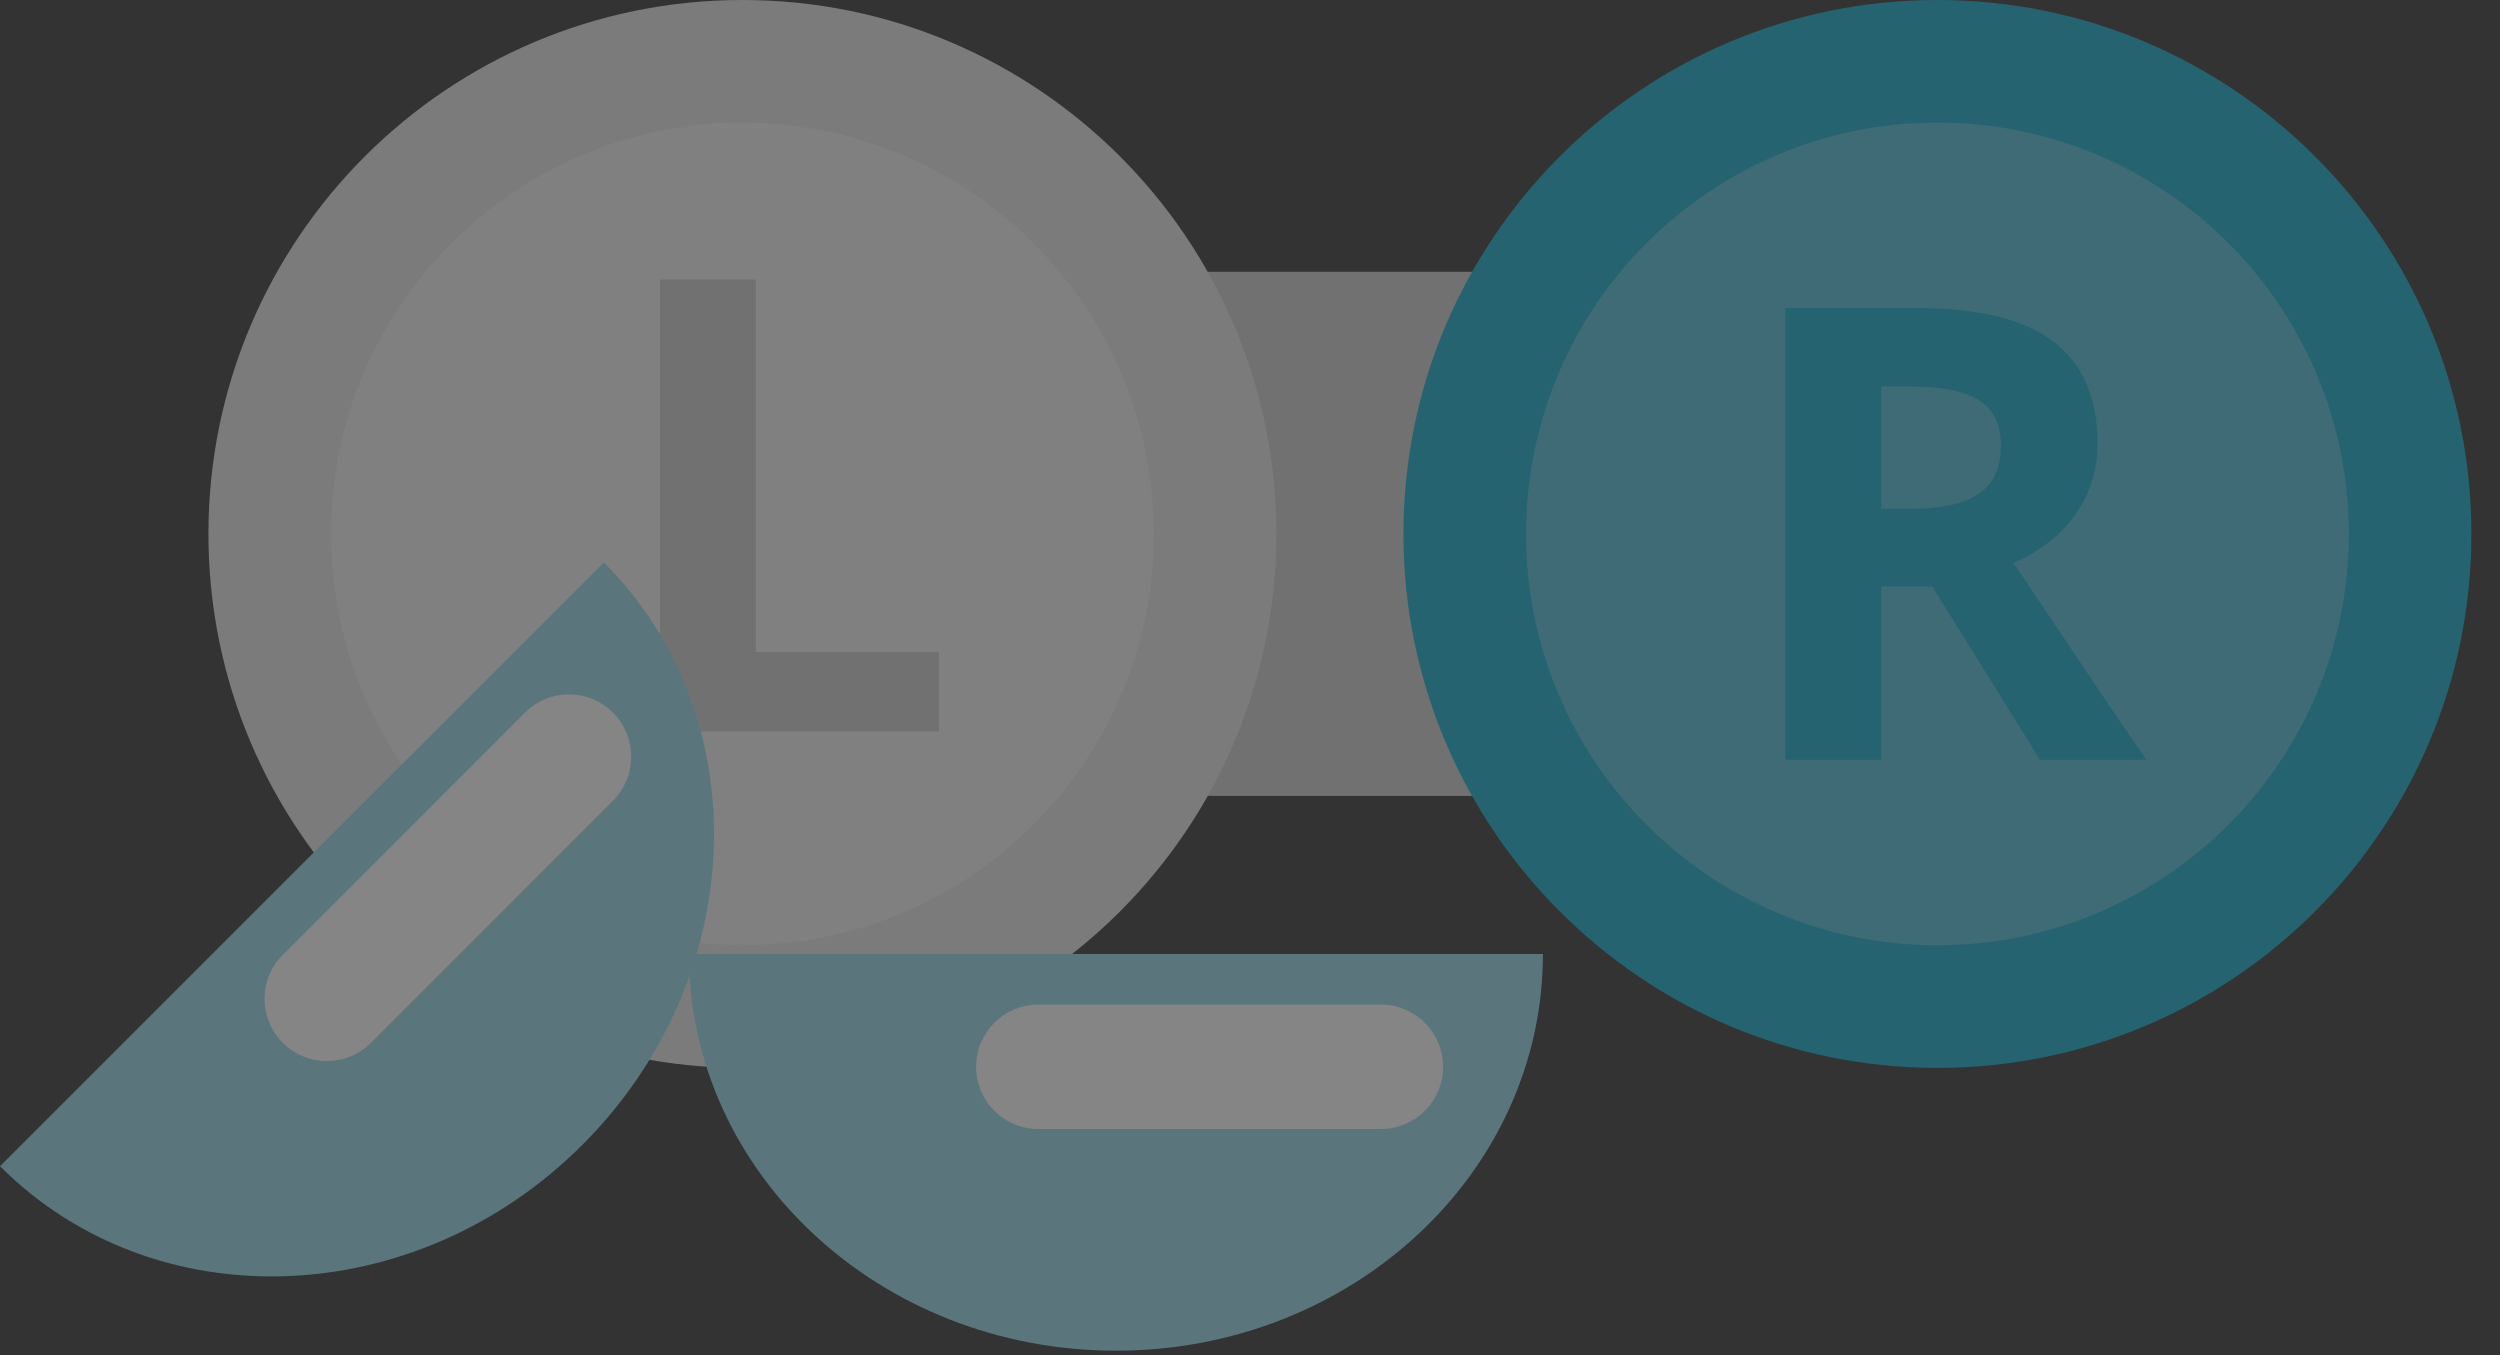 <svg width="83" height="45" viewBox="0 0 83 45" fill="none" xmlns="http://www.w3.org/2000/svg">
<rect x="0" y="0" width="83" height="45" fill="#333333" stroke="none"/>
<g opacity="0.4">
<path d="M61.285 20.871C61.285 23.937 58.799 26.424 55.73 26.424H33.14C30.072 26.424 27.585 23.938 27.585 20.871V14.576C27.585 11.508 30.071 9.023 33.14 9.023H55.73C58.798 9.023 61.285 11.507 61.285 14.576V20.871Z" fill="#CCCCCC"/>
<path d="M82.05 17.726C82.05 27.517 74.113 35.454 64.321 35.454C54.531 35.454 46.594 27.517 46.594 17.726C46.594 7.937 54.531 0 64.321 0C74.113 0 82.05 7.937 82.05 17.726Z" fill="#11AACC"/>
<path d="M77.98 17.725C77.98 25.269 71.865 31.382 64.322 31.382C56.78 31.382 50.666 25.269 50.666 17.725C50.666 10.182 56.78 4.07 64.322 4.07C71.864 4.07 77.98 10.182 77.98 17.725Z" fill="#4DBFD9"/>
<path d="M62.457 19.471V25.225H59.277V10.227H63.647C65.686 10.227 67.194 10.595 68.171 11.34C69.148 12.083 69.638 13.205 69.638 14.72C69.638 15.602 69.395 16.387 68.91 17.075C68.425 17.762 67.736 18.3 66.847 18.689C69.104 22.061 70.574 24.241 71.259 25.224H67.729L64.15 19.47H62.457V19.471ZM62.457 16.887H63.482C64.488 16.887 65.231 16.716 65.71 16.383C66.189 16.048 66.427 15.521 66.427 14.803C66.427 14.09 66.185 13.587 65.695 13.283C65.205 12.982 64.448 12.831 63.423 12.831H62.457V16.887Z" fill="#11AACC"/>
<path d="M42.376 17.726C42.376 27.517 34.438 35.454 24.649 35.454C14.859 35.454 6.92 27.517 6.92 17.726C6.92 7.937 14.858 0 24.649 0C34.439 0 42.376 7.937 42.376 17.726Z" fill="#E6E6E6"/>
<path d="M38.306 17.725C38.306 25.269 32.191 31.382 24.649 31.382C17.107 31.382 10.992 25.269 10.992 17.725C10.992 10.182 17.107 4.07 24.649 4.07C32.191 4.07 38.306 10.182 38.306 17.725Z" fill="#F2F2F2"/>
<path d="M21.91 24.278V9.281H25.091V21.653H31.174V24.278H21.91Z" fill="#CCCCCC"/>
<path d="M51.225 31.672C51.225 38.946 44.877 44.843 37.05 44.843C29.221 44.843 22.873 38.947 22.873 31.672H51.225Z" fill="#95D8E9"/>
<path d="M47.91 35.419C47.91 36.56 46.985 37.483 45.845 37.483H34.475C33.331 37.483 32.408 36.559 32.408 35.419C32.408 34.278 33.332 33.352 34.475 33.352H45.845C46.985 33.352 47.91 34.279 47.91 35.419Z" fill="white"/>
<path d="M20.047 18.672C25.19 23.816 24.872 32.472 19.336 38.008C13.799 43.544 5.143 43.862 0 38.719L20.047 18.672Z" fill="#95D8E9"/>
<path d="M20.352 23.66C21.158 24.467 21.158 25.774 20.352 26.581L12.312 34.623C11.504 35.429 10.197 35.428 9.388 34.623C8.583 33.815 8.58 32.507 9.388 31.7L17.428 23.659C18.235 22.853 19.545 22.853 20.352 23.66Z" fill="white"/>
</g>
</svg>
